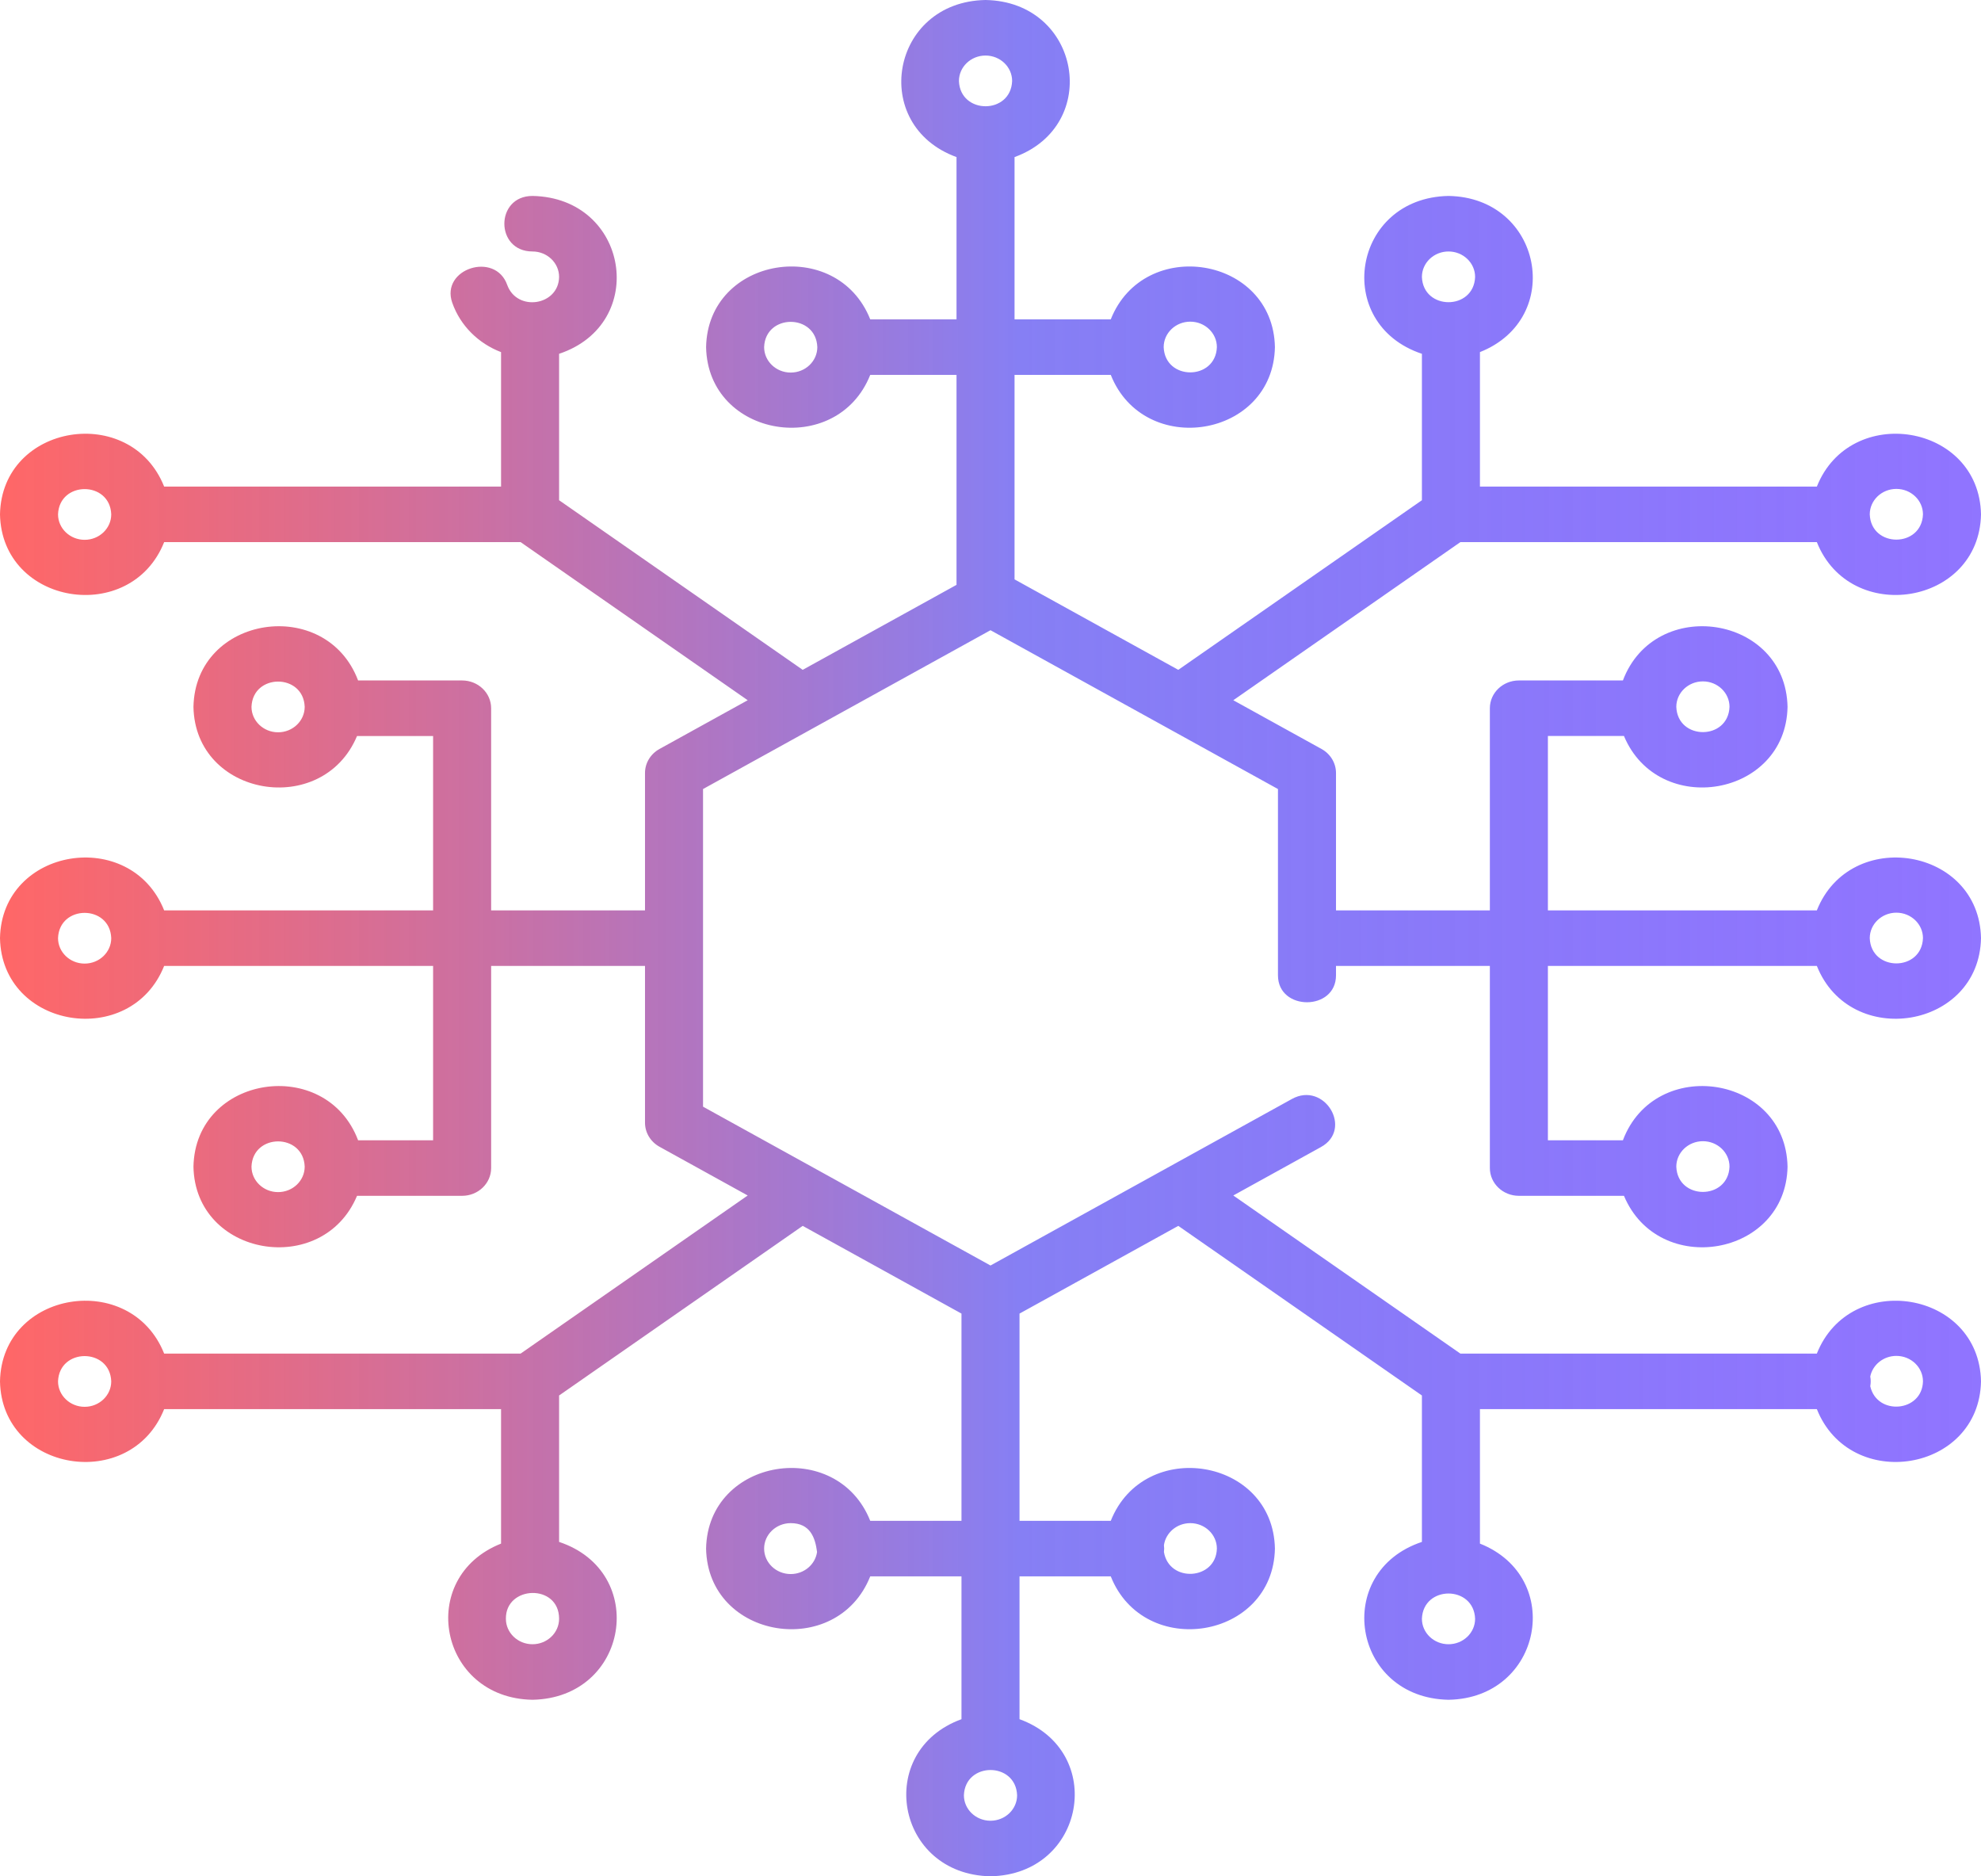 <svg width="490" height="464" viewBox="0 0 490 464" fill="none" xmlns="http://www.w3.org/2000/svg">
<path d="M382.872 238.867H449.397C457.651 259.592 489.567 254.464 489.999 232C489.565 209.533 457.648 204.411 449.397 225.133H382.872V182.012H401.687C410.236 202.405 441.739 197.057 442.148 174.801C441.69 152.133 409.373 147.225 401.425 168.277H375.695C371.731 168.277 368.517 171.352 368.517 175.144V225.133H330.459V191.163C330.459 188.709 329.09 186.442 326.87 185.215L305.056 173.166L361.222 134.068H449.398C457.652 154.792 489.568 149.665 490 127.201C489.566 104.734 457.649 99.611 449.398 120.333H366.064V87.076C387.145 78.712 381.409 48.832 358.289 48.456C334.454 48.909 329.478 80.087 351.709 87.496V123.705L291.451 165.651L250.949 143.278V92.708H274.748C283.003 113.433 314.919 108.305 315.35 85.841C314.917 63.374 282.999 58.252 274.748 78.974H250.949V38.846C272.61 30.949 267.25 0.413 243.771 0C220.288 0.415 214.935 30.952 236.593 38.846V78.974H215.253C206.998 58.249 175.082 63.377 174.651 85.841C175.084 108.308 207.002 113.43 215.253 92.708H236.593V144.636L198.549 165.651L138.291 123.705V87.496C160.528 80.082 155.541 48.907 131.711 48.456C122.431 48.456 122.431 62.19 131.711 62.19C135.34 62.19 138.291 65.014 138.291 68.485C138.191 75.58 127.92 77.183 125.472 70.492C122.516 62.076 108.908 66.45 111.864 74.866C113.863 80.559 118.35 84.942 123.936 87.078V120.333H40.602C32.348 99.609 0.432 104.737 0 127.201C0.434 149.669 32.352 154.791 40.602 134.069H128.778L184.944 173.167L163.13 185.216C160.909 186.443 159.541 188.71 159.541 191.163V225.134H121.483V175.145C121.483 171.353 118.269 168.278 114.305 168.278H88.575C80.622 147.222 48.307 152.137 47.852 174.802C48.262 197.062 79.768 202.403 88.313 182.013H107.128V225.133H40.602C32.348 204.408 0.432 209.536 0 232C0.434 254.467 32.352 259.589 40.602 238.867H107.127V281.988H88.575C80.622 260.932 48.307 265.848 47.852 288.512C48.262 310.772 79.768 316.113 88.313 295.723H114.306C118.27 295.723 121.484 292.648 121.484 288.856V238.867H159.542V277.645C159.542 280.099 160.91 282.365 163.131 283.592L184.945 295.642L128.779 334.739H40.602C32.348 314.014 0.432 319.142 0 341.607C0.434 364.074 32.352 369.196 40.602 348.474H123.936V381.731C102.855 390.095 108.591 419.975 131.711 420.351C155.546 419.898 160.522 388.72 138.291 381.311V345.102L198.549 303.156L237.822 324.849V376.099H215.252C206.997 355.374 175.081 360.502 174.65 382.966C175.083 405.433 207.001 410.555 215.252 389.833H237.822V425.154C216.161 433.051 221.521 463.587 245 464C268.483 463.585 273.836 433.048 252.178 425.154V389.833H274.748C283.003 410.558 314.919 405.43 315.35 382.966C314.917 360.499 282.999 355.377 274.748 376.099H252.178V324.849L291.451 303.156L351.709 345.102V381.311C329.474 388.724 334.458 419.9 358.289 420.351C381.411 419.973 387.141 390.091 366.064 381.731V348.474H449.398C457.652 369.198 489.568 364.071 490 341.607C489.566 319.14 457.649 314.017 449.398 334.739H361.222L305.056 295.642L326.734 283.667C334.771 279.228 327.594 267.332 319.557 271.773L245 312.955L173.896 273.679V195.127L245 155.852L316.104 195.128V241.198C316.104 250.077 330.459 250.077 330.459 241.198V238.867H368.517V288.856C368.517 292.648 371.731 295.723 375.695 295.723H401.688C410.237 316.116 441.74 310.769 442.149 288.512C441.691 265.844 409.374 260.936 401.426 281.988H382.874L382.872 238.867ZM469.065 225.705C472.693 225.705 475.645 228.529 475.645 232C475.335 240.331 462.793 240.33 462.485 232C462.485 228.529 465.437 225.705 469.065 225.705ZM421.213 168.506C424.841 168.506 427.793 171.33 427.793 174.801C427.484 183.132 414.941 183.131 414.634 174.801C414.634 171.33 417.585 168.506 421.213 168.506ZM469.065 120.906C472.693 120.906 475.645 123.729 475.645 127.201C475.335 135.532 462.793 135.53 462.485 127.201C462.485 123.729 465.437 120.906 469.065 120.906ZM358.289 62.19C361.917 62.19 364.868 65.014 364.868 68.485C364.559 76.817 352.016 76.815 351.709 68.485C351.709 65.014 354.66 62.19 358.289 62.19ZM294.415 79.546C298.043 79.546 300.995 82.37 300.995 85.841C300.686 94.172 288.143 94.171 287.836 85.841C287.836 82.37 290.787 79.546 294.415 79.546ZM243.771 13.735C247.399 13.735 250.351 16.558 250.351 20.03C250.042 28.361 237.499 28.359 237.192 20.03C237.192 16.558 240.143 13.735 243.771 13.735ZM195.585 92.136C191.957 92.136 189.005 89.312 189.005 85.841C189.314 77.51 201.857 77.512 202.164 85.841C202.164 89.312 199.213 92.136 195.585 92.136ZM20.935 133.496C17.307 133.496 14.355 130.672 14.355 127.201C14.665 118.869 27.207 118.871 27.515 127.201C27.515 130.672 24.563 133.496 20.935 133.496ZM68.787 181.096C65.159 181.096 62.207 178.272 62.207 174.801C62.516 166.47 75.059 166.471 75.366 174.801C75.366 178.272 72.415 181.096 68.787 181.096ZM20.935 238.295C17.307 238.295 14.355 235.471 14.355 232C14.665 223.669 27.207 223.67 27.515 232C27.515 235.471 24.563 238.295 20.935 238.295ZM68.787 294.807C65.159 294.807 62.207 291.984 62.207 288.512C62.516 280.181 75.059 280.183 75.366 288.512C75.366 291.984 72.415 294.807 68.787 294.807ZM20.935 347.902C17.307 347.902 14.355 345.078 14.355 341.607C14.665 333.275 27.207 333.277 27.515 341.607C27.515 345.078 24.563 347.902 20.935 347.902ZM131.711 406.617C128.083 406.617 125.132 403.793 125.132 400.322C125.017 392.047 138.297 391.578 138.291 400.322C138.291 403.793 135.34 406.617 131.711 406.617ZM195.585 389.261C191.957 389.261 189.005 386.437 189.005 382.966C189.005 379.495 191.957 376.671 195.585 376.671C200.379 376.671 201.646 380.236 202.099 383.802C201.669 386.878 198.916 389.261 195.585 389.261ZM245 450.265C241.372 450.265 238.42 447.442 238.42 443.97C238.73 435.639 251.272 435.641 251.58 443.97C251.58 447.442 248.628 450.265 245 450.265ZM294.415 376.671C298.043 376.671 300.995 379.495 300.995 382.966C300.791 390.79 289.155 391.481 287.901 383.802C287.978 383.244 287.978 382.688 287.901 382.13C288.331 379.053 291.084 376.671 294.415 376.671ZM358.289 406.617C354.66 406.617 351.709 403.793 351.709 400.322C352.018 391.991 364.561 391.992 364.868 400.322C364.868 403.793 361.917 406.617 358.289 406.617ZM469.065 335.312C472.693 335.312 475.645 338.135 475.645 341.607C475.469 349.219 464.25 350.182 462.608 342.805C462.76 342.031 462.76 341.183 462.608 340.408C463.195 337.508 465.866 335.312 469.065 335.312ZM421.213 282.217C424.841 282.217 427.793 285.041 427.793 288.512C427.484 296.844 414.941 296.842 414.634 288.512C414.634 285.041 417.585 282.217 421.213 282.217Z" fill="url(#paint0_linear_188_853)"/>
<defs>
<linearGradient id="paint0_linear_188_853" x1="0.428" y1="232" x2="489.572" y2="232" gradientUnits="userSpaceOnUse">
<stop stop-color="#FF4A4A" stop-opacity="0.84"/>
<stop offset="0.515" stop-color="#867FF4"/>
<stop offset="1" stop-color="#7B5AFF" stop-opacity="0.84"/>
</linearGradient>
</defs>
</svg>
